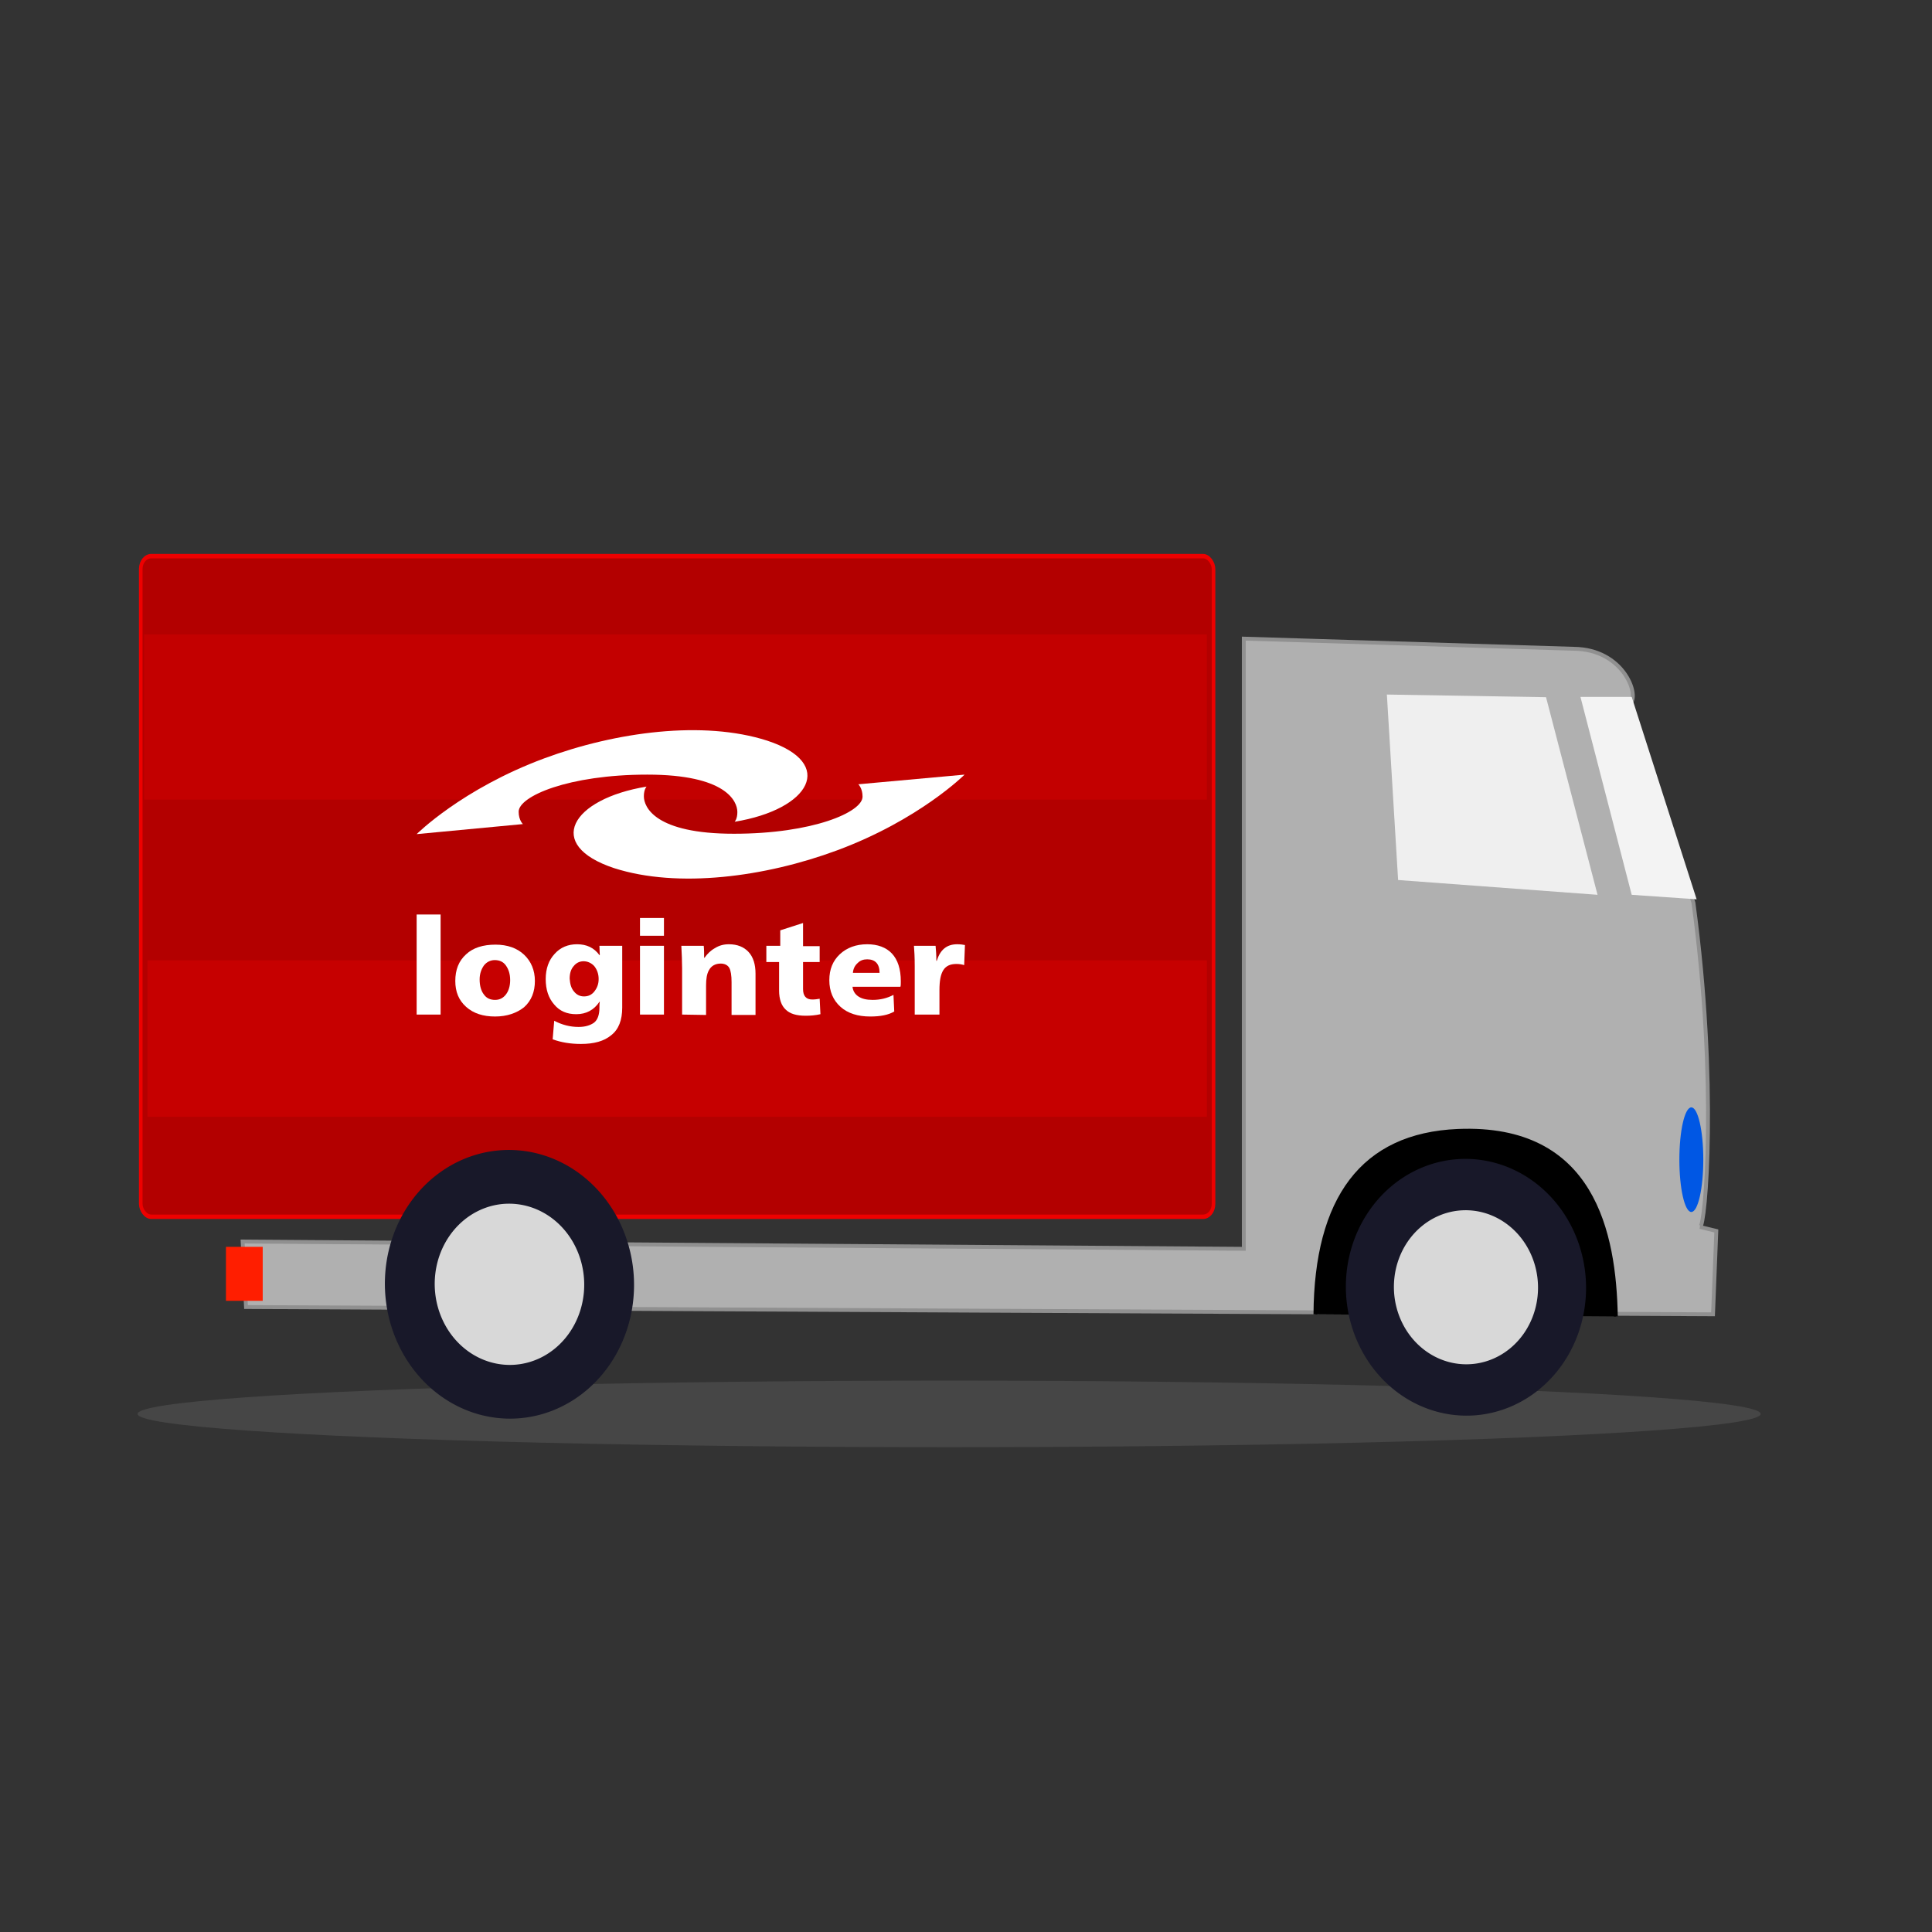 <?xml version="1.0" encoding="utf-8"?>

<svg viewBox="0 0 500 500" xmlns="http://www.w3.org/2000/svg" xmlns:bx="https://boxy-svg.com">

  <rect x="0" y="0" width="500" height="500" fill="#333333" stroke="none"/>

  <style>
    .bounce {
    animation: bounce 0.2s;
    animation-iteration-count: infinite;
    }

    .obj
    {
    animation: ongoing 4s;
    animation-iteration-count: infinite;
    }

    .obj2
    {
    animation: ongoing 4s;
    animation-iteration-count: infinite;
    animation-delay: 3s;
    }

    @keyframes ongoing {

    0%{
    transform: translateX(700px);
    }
    }

    @keyframes bounce {
    0%,
    25%,
    50%,
    75%,
    100% {
    transform: translateY(0);
    }
    40% {
    transform: translateY(-4px);
    }
    60% {
    transform: translateY(-4px);
    }
    }


  </style>

  <rect x="-200" y="247" width="60" height="120" style="fill: rgb(128, 103, 54);" class="obj"/>

  <rect x="-200" y="290" width="50" height="80" style="fill: rgb(182,149,83);" class="obj2"/>

  <ellipse style="fill: rgb(70, 70, 70);" cx="245.639" cy="365.918" rx="210.029" ry="8.614" class="bounce"/>
  <g style="" class="bounce">
    <g>
      <path style="fill: rgb(176, 176, 176); stroke: rgb(144, 144, 144);" d="M 321.893 316.602 L 321.893 165.276 L 407.39 167.906 C 420.034 168.071 424.246 179.639 422.007 181.95 L 438.265 233.661 C 444.565 280.171 441.394 317.541 439.976 317.541 L 444.183 318.565 L 443.329 340.141 L 63.668 338.259 L 62.793 321.31 L 321.893 323.192 L 321.893 316.602 Z"/>
    </g>
    <g transform="matrix(0.951, 0, 0, 1.185, 0.489, -48.176)" style="">
      <polygon style="stroke: rgb(0, 0, 0); stroke-width: 0px; fill: rgb(243, 243, 243);" points="443.527 192.852 429.579 192.852 443.527 236.076 461.197 237.058"/>
      <polygon style="stroke: rgb(0, 0, 0); stroke-width: 0px; fill: rgb(239, 239, 239);" points="420.212 192.919 434.228 236.076 379.957 232.848 376.901 192.342"/>
    </g>
    <ellipse style="fill: rgb(0, 87, 228);" cx="437.716" cy="300.126" rx="3.097" ry="13.536"/>
    <rect x="58.476" y="322.68" width="9.515" height="13.971" style="fill: rgb(255, 30, 0);"/>
    <path style="stroke: rgb(0, 0, 0);" d="M 355.385 277.5 C 385.237 277.5 401.911 289.276 403.111 314.072 C 404.805 349.076 376.883 354.692 355.385 355.251" transform="matrix(0.007, -1, 1, 0.007, 60.443, 693.589)"/>
  </g>
  <g style="" transform="matrix(0.933, 0, 0, 1.145, 3.879, -34.976)"  >
    <rect x="34.884" y="156.25" width="297.574" height="149.319" style="stroke: rgb(238, 0, 0); fill: rgb(179, 0, 0);" rx="2.907" ry="2.907"/>
    <rect x="35.816" y="173.934" width="294.784" height="37.329" style="fill: rgb(195, 0, 0);"/>
    <rect x="36.744" y="247.609" width="293.855" height="35.365" style="fill: rgb(198, 0, 0);"/>
  </g>
  <g transform="matrix(1.206, 0, 0, 1.291, 3.841, 0.2)" style="" >
    <circle style="fill: rgb(216, 216, 216);" cx="311.047" cy="257.914" r="20.785">

    </circle>

    <path d="M 333 428 m -25.69 0 a 25.69 25.818 0 1 0 51.38 0 a 25.69 25.818 0 1 0 -51.38 0 Z M 333 428 m -15.414 0 a 15.414 15.492 0 0 1 30.828 0 a 15.414 15.492 0 0 1 -30.828 0 Z" style="filter: none; fill: rgb(24, 24, 41);" transform="matrix(-0.596, 0.803, -0.803, -0.596, 853.553, 245.585)" bx:shape="ring 333 428 15.414 15.492 25.69 25.818 1@2398568b"/>
  </g>
  <g transform="matrix(1.251, 0, 0, 1.351, -257.713, -16.041)" style="" >
    <circle style="fill: rgb(216, 216, 216);" cx="311.047" cy="257.914" r="20.785"
	
	
	>


    </circle>

    <path  d="M 333 428 m -25.69 0 a 25.69 25.818 0 1 0 51.38 0 a 25.69 25.818 0 1 0 -51.38 0 Z M 333 428 m -15.414 0 a 15.414 15.492 0 0 1 30.828 0 a 15.414 15.492 0 0 1 -30.828 0 Z" style="filter: none; fill: rgb(24, 24, 41);" transform="matrix(-0.596, 0.803, -0.803, -0.596, 853.553, 245.585)" bx:shape="ring 333 428 15.414 15.492 25.69 25.818 1@2398568b">



    </path>
  </g>

  <g transform="matrix(1, 0, 0, 1, 107.829, 188.972)">
    <g>
      <path class="st0" d="M82.3,23.7c0,0,0.7-0.7,0.7-2.5c0-2.8-2.9-9.7-23.3-9.7c-20.4,0-33.3,5.6-33.3,9.6c0,2.2,1.1,3.2,1.1,3.2 L0,26.9c0,0,11.7-11.7,33-19.6c18.6-6.9,41.2-9.9,57.7-4.6C108.7,8.6,101.8,20.5,82.3,23.7z" style="fill: rgb(255, 255, 255);"/>
      <path class="st0" d="M59.5,14.6c0,0-0.7,0.7-0.7,2.5c0,2.8,2.9,9.7,23.3,9.7s33.3-5.6,33.3-9.6c0-2.2-1.1-3.2-1.1-3.2l27.5-2.5 c0,0-11.7,11.7-33,19.6c-18.6,6.9-41.2,9.9-57.7,4.6C33,29.7,40,17.8,59.5,14.6z" style="fill: rgb(255, 255, 255);"/>
    </g>
    <g>
      <path class="st0" d="M0,73.6l0-25.9l6.2,0l0,25.9H0z" style="fill: rgb(255, 255, 255);"/>
      <path class="st0" d="M20.3,74.1c-3.1,0-5.6-0.8-7.5-2.5c-1.9-1.7-2.8-3.9-2.8-6.7c0-2.9,0.9-5.2,2.8-6.9c1.8-1.7,4.4-2.5,7.6-2.5 c3.1,0,5.6,0.9,7.4,2.6c1.8,1.7,2.8,4,2.8,6.8c0,2.8-0.9,5.1-2.8,6.8C25.9,73.2,23.4,74.1,20.3,74.1z M17.4,68.4 c0.7,1,1.7,1.4,2.9,1.4s2.1-0.5,2.8-1.4c0.7-0.9,1.1-2.2,1.1-3.7c0-1.6-0.4-2.8-1.1-3.8c-0.7-1-1.7-1.4-2.9-1.4 c-1.1,0-2.1,0.5-2.8,1.4c-0.7,1-1.1,2.2-1.1,3.6C16.3,66.2,16.7,67.5,17.4,68.4z" style="fill: rgb(255, 255, 255);"/>
      <path class="st0" d="M42.5,81.2c-2.7,0-5.1-0.4-7.3-1.2l0.4-4.8c2.1,1.1,4.2,1.6,6.3,1.6c1.7,0,3-0.4,4-1.1c0.9-0.7,1.4-2,1.4-3.8 c0-0.6,0-1.1,0.1-1.6h-0.1c-1.4,2.1-3.4,3.2-6,3.2c-2.4,0-4.3-0.8-5.7-2.5c-1.5-1.7-2.2-3.9-2.2-6.6c0-2.7,0.8-4.9,2.3-6.5 c1.5-1.7,3.5-2.5,5.8-2.5c2.5,0,4.4,0.9,5.8,2.8h0.1c0-0.7-0.1-1.5-0.1-2.4l5.9,0l0,16c0,3.2-0.9,5.6-2.8,7.1 C48.5,80.5,45.9,81.2,42.5,81.2z M40.7,67.6c0.7,0.9,1.6,1.3,2.6,1.3c1.1,0,2-0.4,2.7-1.3c0.7-0.9,1.1-1.9,1.1-3.2 c0-1.3-0.4-2.4-1.1-3.3c-0.7-0.8-1.7-1.3-2.8-1.3c-1,0-1.9,0.4-2.6,1.3c-0.7,0.8-1,1.9-1,3.2C39.7,65.7,40,66.8,40.7,67.6z" style="fill: rgb(255, 255, 255);"/>
      <path class="st0" d="M57.8,53.2v-4.6H64v4.6H57.8z M57.8,73.6l0-17.8l6.2,0l0,17.8H57.8z" style="fill: rgb(255, 255, 255);"/>
      <path class="st0" d="M68.7,73.6l0-12c0-1.8-0.1-3.8-0.2-5.8l5.8,0c0.1,1,0.1,2,0.1,3.1h0.1c0.7-1,1.6-1.9,2.7-2.5 c1.1-0.7,2.3-1,3.6-1c2.2,0,3.9,0.7,5.1,2c1.2,1.3,1.8,3.2,1.8,5.6l0,10.7h-6.2l0-8.5c0-1.7-0.2-3-0.6-3.7s-1.2-1.1-2.2-1.1 c-1.4,0-2.5,0.6-3.1,1.8c-0.5,0.9-0.7,2.2-0.7,3.9v7.6L68.7,73.6z" style="fill: rgb(255, 255, 255);"/>
      <path class="st0" d="M100.7,73.9c-2.4,0-4.1-0.5-5.2-1.6c-1.1-1-1.7-2.7-1.7-4.9V60l-3.3,0v-4.2l3.6,0v-4l5.9-1.9v6l4.3,0V60h-4.3 l0,7c0,1.8,0.8,2.7,2.4,2.7c0.7,0,1.3-0.1,1.9-0.2l0.2,4C103.2,73.8,101.9,73.9,100.7,73.9z" style="fill: rgb(255, 255, 255);"/>
      <path class="st0" d="M117.4,74.1c-3.2,0-5.8-0.8-7.7-2.5c-1.9-1.7-2.9-4-2.9-6.9c0-2.8,0.9-5,2.7-6.7s4.2-2.6,7.1-2.6 c2.7,0,4.9,0.8,6.4,2.4c1.5,1.6,2.3,4,2.3,7.2c0,0.6,0,1.1-0.1,1.4l-12.4,0c0.1,1,0.6,1.9,1.5,2.5c0.9,0.6,2.1,0.9,3.7,0.9 c1.9,0,3.7-0.4,5.4-1.3l0.2,4.3C122.1,73.7,120,74.1,117.4,74.1z M112.9,62.8l6.9,0c0-2.3-1.1-3.5-3.2-3.5c-1,0-1.8,0.3-2.4,0.9 C113.4,60.9,113,61.7,112.9,62.8z" style="fill: rgb(255, 255, 255);"/>
      <path class="st0" d="M128.9,73.6V61.1c0-2.3-0.1-4.1-0.2-5.3h5.6c0.1,1.1,0.2,2.4,0.2,3.9h0.1c0.9-2.9,2.6-4.3,5.3-4.3 c0.8,0,1.5,0.1,2,0.2l-0.2,5.2c-0.6-0.2-1.3-0.3-2-0.3c-1.6,0-2.7,0.5-3.4,1.6c-0.7,1.1-1,2.8-1,5.2v6.3H128.9z" style="fill: rgb(255, 255, 255);"/>
    </g>
  </g>
</svg>
